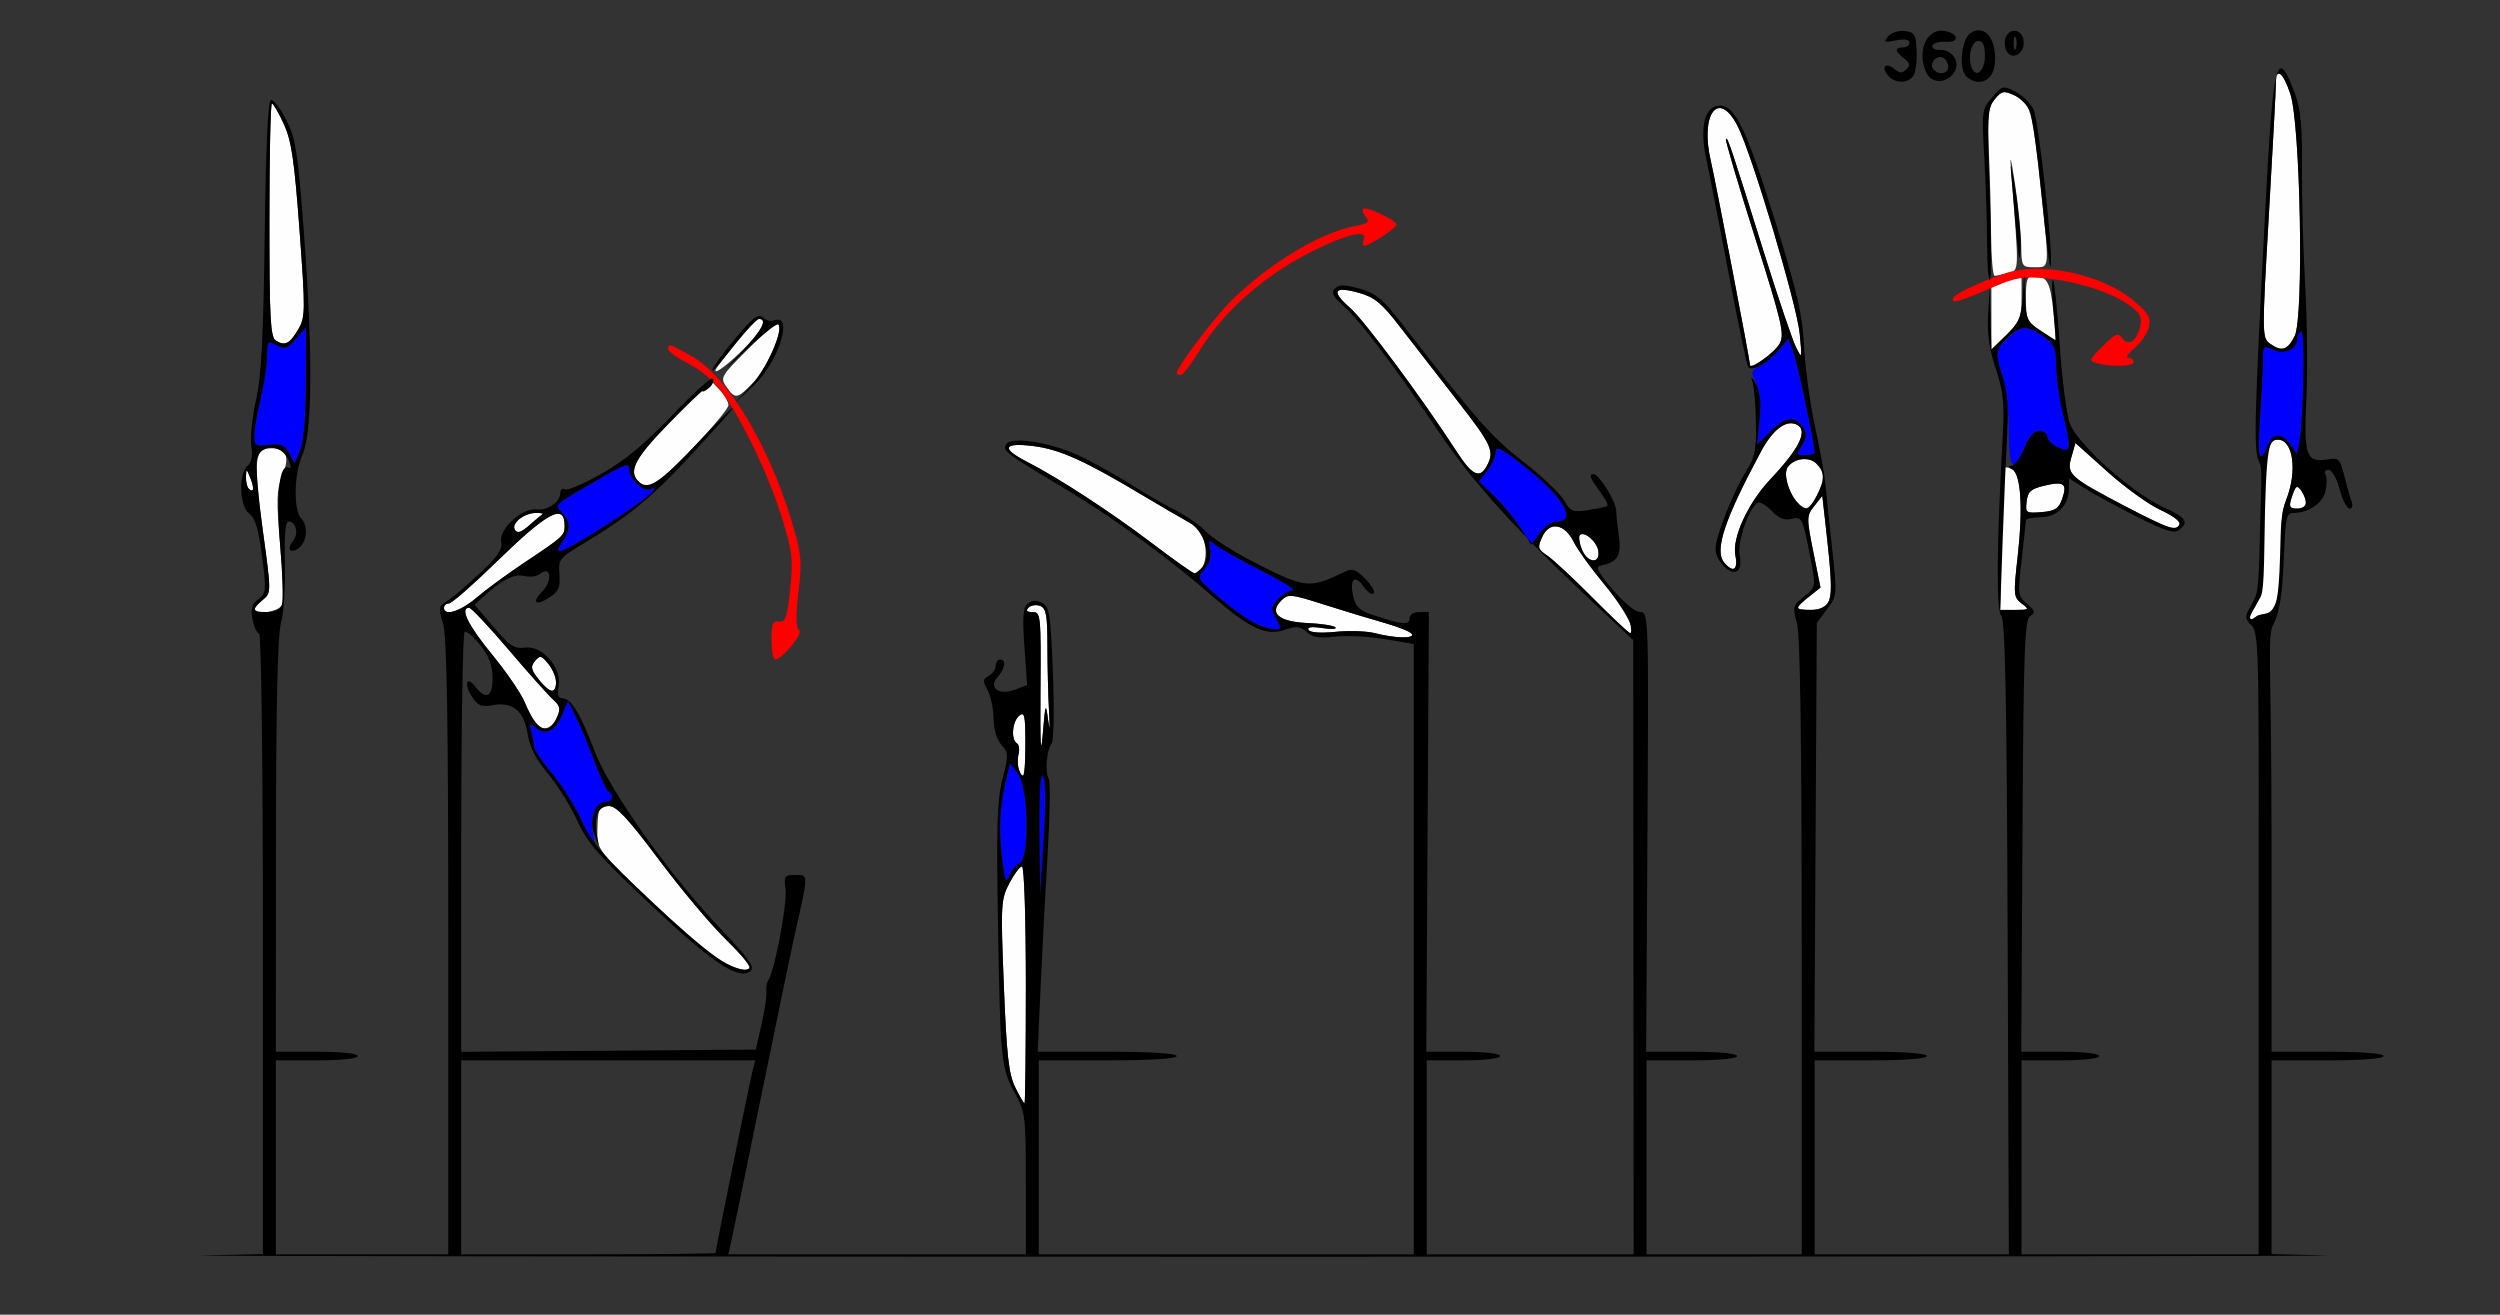 <?xml version="1.0" encoding="UTF-8" standalone="no"?>
<!-- Created with Inkscape (http://www.inkscape.org/) -->

<svg
   xmlns:dc="http://purl.org/dc/elements/1.1/"
   xmlns:cc="http://creativecommons.org/ns#"
   xmlns:rdf="http://www.w3.org/1999/02/22-rdf-syntax-ns#"
   xmlns:svg="http://www.w3.org/2000/svg"
   xmlns="http://www.w3.org/2000/svg"
   xmlns:sodipodi="http://sodipodi.sourceforge.net/DTD/sodipodi-0.dtd"
   xmlns:inkscape="http://www.inkscape.org/namespaces/inkscape"
   version="1.1"
   width="580"
   height="305"
   id="svg2"
   inkscape:version="0.91 r13725"
   sodipodi:docname="ub550704.svg">
  <rect width="100%" height="100%" fill="#333333" stroke="none"/>
  <sodipodi:namedview
     pagecolor="#c4c4c4"
     bordercolor="#666666"
     borderopacity="1"
     objecttolerance="10"
     gridtolerance="10"
     guidetolerance="10"
     inkscape:pageopacity="0"
     inkscape:pageshadow="2"
     inkscape:window-width="1512"
     inkscape:window-height="775"
     id="namedview11"
     showgrid="false"
     inkscape:zoom="1.4873625"
     inkscape:cx="391.09921"
     inkscape:cy="197.35935"
     inkscape:window-x="0"
     inkscape:window-y="0"
     inkscape:window-maximized="0"
     inkscape:current-layer="svg2" />
  <defs
     id="defs6" />
  <g
     id="g2987">
    <path
       d="m 235.525,252.25 c -1.502,-3.052 -1.993,-7.439 -2.634,-23.567 -0.75,-18.865 -0.69,-20.006 1.262,-23.75 C 235.279,202.77 236.607,201 237.101,201 237.611,201 238,212.892 238,228.5 c 0,15.125 -0.142,27.5 -0.315,27.5 -0.173,0 -1.145,-1.688 -2.161,-3.75 z m -67.357,-28.775 c -1.833,-0.796 -9.258,-7.038 -16.5,-13.872 -12.557,-11.848 -13.164,-12.603 -13.089,-16.264 0.123,-5.983 0.275,-6.339 2.701,-6.339 1.752,0 4.405,2.841 11.438,12.25 5.036,6.737 11.885,14.936 15.22,18.219 7.813,7.692 7.875,9.326 0.23,6.006 z m 68.188,-44.99 c -0.32,-0.833 -0.348,-2.408 -0.062,-3.499 0.285,-1.091 0.111,-2.236 -0.387,-2.544 -1.416,-0.875 -1.063,-5.067 0.538,-6.396 1.238,-1.027 1.444,-0.114 1.444,6.378 0,7.473 -0.394,9.03 -1.533,6.061 z M 241.387,160.25 c 0.132,-17.513 0.058,-18.25 -1.825,-18.25 -1.35,0 -1.64,-0.322 -0.93,-1.033 0.568,-0.568 1.783,-0.745 2.7,-0.393 1.378,0.529 1.668,2.142 1.674,9.283 0.004,4.754 0.17,11.568 0.369,15.143 0.236,4.236 0.158,4.933 -0.223,2 -0.538,-4.139 -0.638,-3.858 -1.244,3.5 -0.446,5.409 -0.614,2.09 -0.522,-10.25 z m -117.16,7.5 c -0.56,-0.688 -1.699,-2.895 -2.532,-4.905 -0.833,-2.01 -4.255,-6.994 -7.604,-11.076 C 108.555,145.025 106.599,141 108.856,141 c 0.471,0 4.594,4.388 9.162,9.75 4.568,5.362 9.199,10.551 10.291,11.529 1.668,1.495 1.805,2.174 0.86,4.25 -1.222,2.682 -3.328,3.202 -4.942,1.221 z m 0.924,-9.908 c -1.979,-2.441 -2.143,-3.146 -1.042,-4.473 1.173,-1.413 1.491,-1.347 3.099,0.639 1.838,2.27 2.379,5.539 1.042,6.303 -0.412,0.236 -1.807,-0.875 -3.099,-2.469 z M 319,146.9 c -1.925,-0.493 -6.037,-0.633 -9.138,-0.312 -3.417,0.353 -5.888,0.179 -6.272,-0.443 -0.413,-0.668 0.681,-0.823 3.138,-0.444 2.075,0.32 3.466,0.25 3.092,-0.157 -0.374,-0.406 -3.28,-0.854 -6.456,-0.995 -6.684,-0.296 -9.039,-2.302 -6.125,-5.216 1.606,-1.606 2.183,-1.552 9.983,0.935 4.553,1.451 10.858,3.364 14.01,4.251 3.152,0.887 5.991,2.033 6.309,2.547 0.704,1.139 -3.781,1.052 -8.541,-0.166 z m 50.394,-8.303 c -4.459,-4.489 -9.173,-8.87 -10.476,-9.736 -2.137,-1.419 -2.248,-1.84 -1.134,-4.286 1.69,-3.71 5.182,-3.145 7.347,1.188 0.897,1.795 4.036,6.152 6.976,9.681 4.707,5.65 7.953,11.779 6.057,11.435 -0.365,-0.066 -4.311,-3.793 -8.77,-8.283 z M 522,143.19 c 0,-0.58 1.079,-2.48 1.424,-3.582 0.868,-2.769 1.499,-5.168 1.499,-14.774 0,-21.014 1.618,-22.834 3.542,-22.834 3.582,0 4.578,7.352 1.903,14.04 -1.28,3.199 -1.042,5.829 -0.972,12.27 0.098,8.899 -1.29,12.446 -2.742,13.629 -0.858,0.699 -2.403,0.438 -3.202,1.101 -0.924,0.767 -1.452,0.821 -1.452,0.15 z M 59,141.41 c 0,-0.324 0.889,-1.337 1.976,-2.25 1.967,-1.653 1.967,-1.722 0.006,-16.01 C 58.702,106.546 58.971,104 63.001,104 c 3.555,0 4.306,2.02 2.424,6.525 -1.258,3.011 -1.326,5.51 -0.434,15.876 0.583,6.766 0.775,13.044 0.427,13.951 C 64.832,141.88 59,142.842 59,141.41 Z M 103,141 c 0,-0.55 0.513,-1 1.14,-1 0.627,0 5.465,-4.219 10.75,-9.375 C 127.124,118.69 131,116.62 131,122.02 c 0,2.217 -0.276,2.467 -9.5,8.617 -3.85,2.567 -8.768,6.174 -10.93,8.015 -3.798,3.236 -7.57,4.407 -7.57,2.349 z m 314,0.038 c 0,-0.254 1.203,-1.422 2.674,-2.594 l 2.674,-2.132 -1.658,-8.268 c -1.593,-7.94 -1.584,-8.362 0.212,-10.646 l 1.871,-2.378 0.595,5.24 C 425.623,140.119 425.409,141.5 420.07,141.5 418.382,141.5 417,141.292 417,141.038 Z m 47.371,-15.801 c 0.178,-8.945 0.517,-16.458 0.755,-16.696 0.238,-0.238 1.043,-0.054 1.79,0.407 1.96,1.211 2.432,9.13 1.196,20.052 -1.015,8.97 -0.965,9.584 0.901,11 1.877,1.425 1.802,1.5 -1.494,1.5 l -3.47,0 z m -197.131,0.786 c -9.567,-7.263 -21.738,-15.195 -29.007,-18.903 -6.078,-3.101 -5.5,-4.508 1.494,-3.634 6.087,0.76 11.785,3.312 24.909,11.153 4.475,2.674 9.511,5.612 11.189,6.53 2.212,1.209 3.238,2.658 3.727,5.261 0.625,3.331 -0.588,6.57 -2.46,6.57 -0.364,0 -4.798,-3.14 -9.853,-6.978 z m 132.753,4.469 c -2.307,-2.78 0.071,-9.94 8.545,-25.728 2.655,-4.946 5.624,-7.299 8.04,-6.372 3.089,1.185 1.174,5.361 -5.89,12.844 -5.141,5.446 -8.877,13.566 -8.079,17.558 0.69,3.45 -0.513,4.231 -2.616,1.698 z m -33.046,-3.13 c -0.552,-1.451 -0.744,-2.898 -0.427,-3.215 1.031,-1.031 3.972,1.503 4.3,3.705 0.468,3.143 -2.641,2.749 -3.872,-0.491 z M 119.453,122.924 C 118.531,121.432 121.572,119 124.358,119 c 1.087,0 1.788,0.113 1.559,0.25 -0.229,0.138 -1.607,1.296 -3.061,2.575 -1.941,1.707 -2.846,1.999 -3.403,1.098 z M 493,117.435 c -13.012,-6.84 -13.593,-7.378 -12.41,-11.494 l 0.91,-3.167 7.392,6.629 c 4.065,3.646 9.579,7.632 12.252,8.858 4.456,2.044 5.672,3.67 3.294,4.405 -0.516,0.159 -5.662,-2.194 -11.438,-5.23 z m -22.823,-1.088 c 0.267,-2.304 0.977,-2.936 4.127,-3.677 4.585,-1.078 5.368,-0.488 4.114,3.1 -0.78,2.232 -1.648,2.788 -4.759,3.045 -3.633,0.301 -3.79,0.19 -3.482,-2.468 z M 416.733,116.25 c -1.947,-2.16 -3.013,-6.368 -1.993,-7.865 1.418,-2.08 4.969,-2.532 6.655,-0.847 2.004,2.004 2.023,3.754 0.08,7.512 -1.764,3.412 -2.566,3.615 -4.741,1.2 z m 114.824,-0.5 c 0.956,-3.111 1.406,-3.423 2.482,-1.721 1.526,2.414 1.092,3.971 -1.106,3.971 -1.682,0 -1.939,-0.419 -1.376,-2.25 z M 57.667,113.333 c -0.367,-0.367 -0.638,-1.604 -0.603,-2.75 0.058,-1.916 0.141,-1.89 1.021,0.312 0.979,2.448 0.776,3.633 -0.418,2.438 z M 148.2,111.8 c -2.531,-2.531 -0.959,-5.473 7.734,-14.474 l 8.86,-9.174 2.103,2.238 C 168.054,91.622 169,93.241 169,93.989 c 0,1.494 -13.301,15.783 -16.5,17.726 -2.534,1.539 -2.841,1.545 -4.3,0.085 z m 189.768,-7 C 329.878,92.316 316.46,74.244 313.127,71.343 c -4.412,-3.84 -3.647,-5.029 2.184,-3.396 3.606,1.01 5.264,2.385 9.503,7.888 2.824,3.666 8.746,11.294 13.16,16.952 8.177,10.48 8.814,11.873 6.991,15.279 -1.658,3.099 -3.4,2.286 -6.997,-3.265 z M 168.549,89.767 c -1.508,-2.153 -1.332,-2.466 4.906,-8.704 3.559,-3.559 6.763,-6.178 7.12,-5.821 1.236,1.236 -2.614,10.202 -5.784,13.473 -3.773,3.892 -4.201,3.965 -6.242,1.051 z M 166.699,84.75 c 4.513,-5.978 8.695,-10.75 9.422,-10.75 2.097,0 0.536,2.913 -3.905,7.288 -4.388,4.322 -7.766,6.442 -5.517,3.462 z M 406,84.668 c 0,-0.986 -8.027,-42.77 -9.081,-47.274 -2.584,-11.036 1.798,-16.779 6.215,-8.144 3.325,6.499 13.729,41.301 14.399,48.167 0.575,5.888 0.547,5.987 -0.891,3.083 -0.817,-1.65 -4.021,-11.1 -7.12,-21 -8.232,-26.297 -8.689,-27.666 -9.102,-27.253 -0.207,0.207 2.807,10.423 6.698,22.701 6.34,20.009 6.938,22.579 5.764,24.774 C 411.794,81.754 406,85.919 406,84.668 Z m 56,-10.952 0,-7.38 3.5,-1.074 3.5,-1.074 0,5.055 c 0,4.463 -0.41,5.453 -3.5,8.455 l -3.5,3.399 z m 64.552,5.946 c -1.767,-1.292 -1.773,-2.325 -0.181,-29.75 0.907,-15.626 1.645,-29.424 1.639,-30.662 -0.017,-3.775 1.664,-2.517 3.339,2.5 2.37,7.097 3.184,51.874 1.022,56.208 -1.664,3.336 -3.037,3.738 -5.819,1.704 z M 64,79.018 c -1.273,-0.806 -1.5,-5.042 -1.5,-27.983 0,-14.868 0.261,-27.034 0.579,-27.034 0.318,-6.43e-4 1.561,2.136 2.762,4.749 1.782,3.877 2.453,8.413 3.652,24.69 1.378,18.698 1.361,20.126 -0.271,22.92 C 67.222,79.784 66.107,80.352 64,79.018 Z m 409.263,-2.33 c -2.956,-1.998 -3.238,-2.643 -3.25,-7.438 -0.011,-4.344 0.289,-5.247 1.737,-5.235 3.169,0.028 3.945,1.407 4.629,8.235 0.372,3.712 0.552,6.722 0.399,6.688 -0.153,-0.034 -1.734,-1.047 -3.515,-2.25 z M 461.925,54.25 c -0.041,-5.362 -0.277,-14.075 -0.524,-19.36 -0.383,-8.194 -0.184,-9.937 1.349,-11.831 1.598,-1.973 2.101,-2.083 4.504,-0.988 3.863,1.76 4.194,2.925 6.235,21.929 2.016,18.766 2.079,18 -1.491,18 -2.941,0 -3.002,-0.102 -3.086,-5.25 -0.047,-2.888 -0.703,-9.3 -1.457,-14.25 -0.928,-6.091 -1.217,-7.06 -0.896,-3 1.906,24.12 1.934,23.136 -0.673,23.834 -1.313,0.352 -2.726,0.645 -3.138,0.653 -0.412,0.007 -0.784,-4.374 -0.825,-9.736 z"
       id="path2997"
       style="fill:#fefefe"
       inkscape:connector-curvature="0"
       sodipodi:nodetypes="sssssssssssssscssssccsssscssssssssssssssssssssssssssssssssscssssssssssssssssssssssssscscsscssccscsssscssssssssssssssssssssscsssscssssssssscsssccsssssssscscsssccssssssssssssssssssssssssssccccssccsssssssssssssscsscssssssssssscs" />
    <path
       d="m 179,148.456 c 0,-3.768 0.298,-4.494 1.745,-4.25 1.479,0.249 1.871,-0.884 2.57,-7.425 0.738,-6.904 0.544,-8.641 -1.844,-16.469 -2.934,-9.621 -9,-22.4 -13.847,-29.171 -1.853,-2.589 -5.048,-5.336 -7.872,-6.767 C 157.139,83.05 155,81.524 155,80.983 c 0,-1.361 0.155,-1.315 5.43,1.633 8.198,4.582 17.672,20.091 23.057,37.747 2.467,8.089 2.609,9.462 1.753,16.969 -0.651,5.704 -0.606,8.38 0.147,8.871 C 186.471,146.909 181.477,153 179.813,153 179.366,153 179,150.955 179,148.456 z m 94,-61.885 c 0,-1.38 8.607,-12.801 12.684,-16.83 8.674,-8.573 20.616,-15.785 28.592,-17.27 3.1,-0.577 3.567,-0.955 2.607,-2.111 -0.643,-0.774 -0.935,-1.641 -0.65,-1.927 C 316.897,47.77 324,51.127 324,52.104 324,52.897 317.737,57 316.525,57 316.119,57 316.059,56.289 316.392,55.421 317.251,53.182 312.215,54.386 304.5,58.264 293.318,63.885 283.917,72.154 278.365,81.25 276.435,84.412 274.438,87 273.928,87 273.417,87 273,86.807 273,86.571 z m 213.75,-2.26 c -2.285,-0.597 -2.273,-0.633 1.363,-4.27 2.683,-2.683 3.27,-2.903 4.25,-1.596 1.446,1.931 3.29,0.783 4.133,-2.573 0.52,-2.074 0.11,-3.037 -2.004,-4.699 -3.917,-3.081 -12.109,-5.834 -19.492,-6.551 -5.623,-0.546 -7.31,-0.282 -12.5,1.952 -7.746,3.334 -9.506,3.853 -9.474,2.793 0.029,-0.957 5.051,-3.425 11.974,-5.883 8.324,-2.956 22.796,0.117 30.171,6.407 3.309,2.822 3.873,3.828 3.361,6 -0.338,1.435 -1.834,3.62 -3.323,4.855 -1.49,1.235 -2.146,2.247 -1.458,2.25 C 494.438,82.998 495,83.45 495,84 c 0,0.996 -4.919,1.181 -8.25,0.311 z"
       id="path2993"
       style="fill:#fe0000" />
    <path
       d="m 241.176,193 c -0.075,-9.435 0.212,-13.94 0.822,-12.898 0.568,0.971 0.613,6.682 0.115,14.5 L 241.29,207.5 241.176,193 z m -8.515,7.542 c -0.966,-7.045 -0.812,-12.733 0.496,-18.401 l 1.157,-5.012 1.843,2.343 c 2.485,3.159 2.741,19.969 0.319,20.899 -0.838,0.322 -1.891,1.576 -2.339,2.788 -0.674,1.822 -0.93,1.368 -1.476,-2.617 z m -97.579,-9.841 c -1.183,-2.915 -4.16,-7.749 -6.616,-10.743 -2.456,-2.994 -4.471,-5.897 -4.479,-6.451 -0.008,-0.554 -0.311,-2.132 -0.673,-3.507 -0.59,-2.237 -0.485,-2.357 1.001,-1.138 2.286,1.875 4.517,0.769 6.114,-3.029 l 1.345,-3.198 1.949,3.933 c 1.072,2.163 2.982,6.755 4.243,10.204 1.262,3.449 2.685,6.513 3.164,6.809 1.39,0.859 1.006,2.42 -0.595,2.42 -2.172,0 -3.759,3.706 -3.022,7.059 0.992,4.518 -0.052,3.506 -2.431,-2.358 z m 155.319,-46.492 c -1.705,-0.939 -5.284,-3.595 -7.955,-5.902 -4.764,-4.114 -4.821,-4.233 -3.028,-6.215 1.169,-1.292 1.651,-2.948 1.337,-4.591 -0.44,-2.302 -0.322,-2.422 1.127,-1.145 0.89,0.784 5.668,3.477 10.618,5.985 4.95,2.508 8.282,4.582 7.405,4.61 -0.877,0.028 -2.432,0.976 -3.456,2.107 -1.532,1.693 -1.648,2.396 -0.655,3.986 0.663,1.062 1.206,2.162 1.206,2.444 0,1.066 -3.616,0.366 -6.599,-1.278 z M 130.443,125.777 c 1.976,-2.821 1.968,-4.665 -0.028,-6.871 -1.787,-1.975 -2.478,-1.367 9.334,-8.204 5.35,-3.097 6.25,-3.358 6.25,-1.815 0,2.366 3.527,5.522 5.091,4.556 0.781,-0.483 0.959,-0.335 0.497,0.414 -1.234,1.996 -19.945,14.063 -21.895,14.12 -0.444,0.013 -0.106,-0.977 0.75,-2.199 z m 222.294,-3.344 c -1.386,-2.164 -4.123,-5.464 -6.082,-7.335 l -3.563,-3.401 1.954,-2.484 c 1.075,-1.366 1.954,-3.331 1.954,-4.366 0,-1.508 1.319,-0.846 6.634,3.332 9.16,7.198 12.4,12.82 7.39,12.82 -1.022,0 -2.737,1.208 -3.812,2.684 l -1.955,2.684 -2.519,-3.934 z M 466,99.626 C 466,94.738 465.375,89.481 464.5,87 c -1.929,-5.466 -1.955,-5.272 1.136,-8.364 3.178,-3.178 4.655,-3.277 8.459,-0.568 2.492,1.775 2.907,2.732 2.92,6.75 0.009,2.575 0.668,7.382 1.464,10.682 2.147,8.89 2.051,9.699 -0.98,8.318 -1.375,-0.626 -2.5,-1.742 -2.5,-2.479 C 475,100.603 474.149,100 473.109,100 c -1.273,0 -2.415,1.307 -3.492,4 C 467.117,110.248 466,108.897 466,99.626 z M 67.084,105.151 c -1.027,-1.914 -1.893,-2.275 -4.673,-1.951 -3.097,0.362 -3.41,0.163 -3.396,-2.151 0.009,-1.402 0.668,-5.249 1.464,-8.549 0.797,-3.3 1.465,-7.703 1.484,-9.785 0.034,-3.579 0.155,-3.721 2.221,-2.615 1.893,1.013 2.496,0.809 4.5,-1.521 L 71,75.888 70.955,88.694 C 70.926,96.787 70.438,102.604 69.628,104.5 l -1.282,3 -1.261,-2.349 z M 417,105.272 c 0,-0.165 0.559,-1.195 1.243,-2.289 0.92,-1.473 0.957,-2.444 0.143,-3.736 -1.784,-2.833 -4.186,-2.6 -7.517,0.731 l -3.125,3.125 0.5,-5.801 c 0.332,-3.851 0.037,-6.713 -0.878,-8.513 -1.272,-2.504 -1.205,-2.799 0.878,-3.844 1.241,-0.623 3.245,-2.306 4.454,-3.74 l 2.198,-2.607 1.135,2.951 c 0.923,2.4 4.969,21.523 4.969,23.485 0,0.296 -0.9,0.538 -2,0.538 -1.1,0 -2,-0.135 -2,-0.299 z M 524.35,96.846 C 524.708,91.812 525,85.972 525,83.868 c 0,-3.705 0.078,-3.79 2.47,-2.699 C 530.184,82.405 533,80.984 533,78.378 533,77.62 533.413,77 533.918,77 c 0.902,0 0.468,21.043 -0.534,25.894 l -0.494,2.394 -1.502,-2.144 c -2.001,-2.857 -4.222,-2.711 -5.388,0.356 -1.773,4.662 -2.302,2.529 -1.65,-6.654 z"
       id="path2991"
       style="fill:#0000fe" />
    <path
       d="M 46.75,291.252 61,290.945 61,218.973 C 61,178.512 60.617,147 60.125,147 c -0.481,0 -1.166,-1.453 -1.521,-3.23 -0.505,-2.523 -0.216,-3.563 1.318,-4.75 1.842,-1.426 1.896,-2.047 0.866,-10.02 -0.809,-6.264 -1.583,-8.844 -2.943,-9.807 -2.287,-1.619 -2.577,-9.341 -0.418,-11.133 0.954,-0.792 1.246,-2.298 0.882,-4.543 -0.3,-1.847 0.187,-6.657 1.082,-10.688 1.25,-5.629 1.718,-14.515 2.017,-38.295 0.257,-20.413 0.748,-31.086 1.44,-31.316 0.578,-0.193 2.177,1.873 3.553,4.589 2.213,4.367 2.682,7.326 4.051,25.537 2.147,28.575 2.044,46.953 -0.292,52.156 -1.96,4.365 -2.115,12.945 -0.268,14.792 1.591,1.591 1.364,5.25 -0.417,6.728 -1.972,1.637 -3.141,0.486 -1.506,-1.483 C 69.348,123.876 68.706,121 66.957,121 c -0.75,0 -1.026,3.143 -0.857,9.75 0.137,5.362 -0.268,11.55 -0.901,13.75 -0.794,2.761 -1.158,18.795 -1.175,51.75 L 64,244 l 9.5,0 c 5.667,0 9.5,0.404 9.5,1 0,0.596 -3.833,1 -9.5,1 l -9.5,0 0,22.5 0,22.5 20,0 20,0 0,-71.134 c 0,-52.709 -0.313,-72.179 -1.208,-75.167 -1.093,-3.648 -1.025,-4.137 0.714,-5.116 1.057,-0.596 4.462,-3.453 7.566,-6.35 4.41,-4.115 5.547,-5.775 5.201,-7.589 -0.56,-2.928 4.917,-7.894 8.229,-7.46 2.542,0.333 5.499,-1.746 5.499,-3.866 0,-0.79 0.47,-1.146 1.045,-0.791 0.575,0.355 4.46,-1.306 8.634,-3.691 5.424,-3.1 10.097,-6.985 16.377,-13.618 4.833,-5.104 9.043,-8.868 9.355,-8.363 0.312,0.505 -0.103,1.473 -0.922,2.153 C 163.67,90.689 163,91.02 163,90.745 c 0,-0.275 -3.6,3.188 -8,7.696 -8.01,8.207 -9.431,11.127 -6.567,13.504 2.131,1.768 4.898,-0.158 13.84,-9.631 C 166.523,97.811 170,94.357 170,94.638 c 0,0.281 -4.388,5.241 -9.75,11.021 -9.316,10.041 -14.292,14.098 -25.642,20.904 -4.795,2.875 -5.09,3.286 -4.821,6.702 0.235,2.976 -0.181,3.946 -2.281,5.323 -3.281,2.15 -4.303,1.209 -1.612,-1.482 2.33,-2.33 1.877,-5.991 -0.498,-4.02 -0.754,0.625 -2.418,0.874 -3.699,0.553 -2.339,-0.587 -5.062,0.76 -9.407,4.654 l -2.21,1.981 4.437,5.193 c 3.779,4.424 4.86,5.131 7.296,4.774 3.953,-0.58 8.633,4.784 7.801,8.941 -0.411,2.056 -0.171,2.818 0.888,2.818 2.001,0 4.07,3.434 7.61,12.627 3.534,9.178 17.931,29.296 29.797,41.637 5.406,5.622 7.163,8.065 6.37,8.858 -2.568,2.568 -8.538,-1.309 -23.103,-15.006 -12.193,-11.467 -14.905,-14.562 -17.188,-19.615 -1.491,-3.3 -4.558,-8.224 -6.817,-10.942 -2.84,-3.419 -4.306,-6.278 -4.756,-9.276 -0.796,-5.311 -3.489,-7.546 -8.056,-6.69 -2.683,0.503 -3.461,0.182 -4.909,-2.028 -1.891,-2.886 -1.18,-4.9 0.81,-2.296 2.471,3.233 4.033,2.488 4.011,-1.915 -0.015,-3.027 -0.783,-5.102 -2.845,-7.686 -1.553,-1.947 -3.185,-3.317 -3.625,-3.044 C 107.36,146.895 107,168.922 107,195.572 l 0,48.454 34.171,-0.263 34.171,-0.263 1.355,-5.967 c 0.745,-3.282 1.242,-6.657 1.104,-7.5 -0.138,-0.843 0.091,-2.078 0.509,-2.744 1.492,-2.377 4.395,-17.94 3.933,-21.085 C 181.812,203.267 182,203 184.5,203 c 3.086,0 3.084,-0.435 0.066,13 -0.926,4.125 -4.576,21.675 -8.11,39 -3.534,17.325 -6.666,32.513 -6.96,33.75 l -0.534,2.25 34.519,0 34.519,0 0,-16.374 c 0,-15.46 -0.135,-16.618 -2.425,-20.75 -3.338,-6.024 -3.504,-7.639 -4.042,-39.345 -0.39,-22.982 -0.203,-29.019 1.052,-33.86 1.423,-5.491 1.406,-6.024 -0.252,-7.856 -1.079,-1.192 -1.8,-3.608 -1.834,-6.14 -0.031,-2.296 -0.657,-5.254 -1.391,-6.572 -1.153,-2.069 -1.114,-2.52 0.278,-3.3 C 230.274,156.307 231,155.248 231,154.45 231,153.653 231.45,153 232,153 c 1.486,0 1.211,2.11 -0.525,4.028 -2.296,2.537 0.258,4.405 4.051,2.962 l 2.769,-1.053 -0.629,-8.862 c -0.497,-7.007 -0.332,-9.108 0.789,-10.038 1,-0.83 1.98,-0.875 3.328,-0.154 1.71,0.915 1.972,2.628 2.497,16.297 0.331,8.604 0.192,15.75 -0.317,16.364 -1.155,1.391 -1.572,6.661 -0.647,8.159 0.39,0.63 0.279,8.268 -0.246,16.971 -0.525,8.704 -1.263,22.688 -1.641,31.075 l -0.686,15.25 16.128,0 C 266.957,244 273,244.375 273,245 c 0,0.625 -6,1 -16,1 l -16,0 0,22.5 0,22.5 43.5,0 43.5,0 0,-70.796 0,-70.796 -6.75,-1.133 c -3.712,-0.623 -8.899,-0.88 -11.524,-0.571 -3.608,0.425 -5.217,0.162 -6.585,-1.076 -1.507,-1.364 -2.359,-1.447 -5.081,-0.498 -4.243,1.479 -8.186,-0.33 -16.48,-7.559 -10.323,-8.998 -23.605,-18.692 -34.58,-25.237 -13.916,-8.299 -14.489,-8.733 -13.548,-10.255 1.262,-2.043 11.139,-0.312 18.026,3.157 3.312,1.669 8.37,4.534 11.239,6.366 2.869,1.832 7.369,4.427 10,5.766 2.631,1.339 5.908,3.651 7.283,5.137 1.375,1.486 6.925,4.928 12.332,7.649 10.483,5.275 11.715,5.375 19.456,1.588 1.959,-0.959 2.671,-0.737 4.947,1.539 1.462,1.462 2.335,2.983 1.939,3.379 -0.396,0.396 -1.415,-0.273 -2.265,-1.486 -2.061,-2.942 -3.317,-1.96 -2.514,1.967 0.508,2.483 1.407,3.433 4.127,4.361 7.093,2.422 8.978,2.636 8.978,1.018 0,-0.909 0.904,-1.519 2.25,-1.519 l 2.25,-4.4e-4 -0.301,51 -0.301,51 8.551,0 c 5.034,0 8.551,0.411 8.551,1 0,0.588 -3.5,1 -8.5,1 l -8.5,0 0,22.5 0,22.5 24,0 24,0 -0.05,-71.25 -0.05,-71.25 -9.603,-9 c -17.26,-16.177 -27.606,-27.609 -35.292,-39 -10.032,-14.867 -18.404,-25.984 -21.964,-29.166 -2.767,-2.473 -3.281,-3.435 -2.347,-4.395 0.946,-0.973 2.141,-0.965 5.72,0.037 3.831,1.073 5.371,2.36 10.045,8.395 17.133,22.125 20.515,25.97 27.896,31.719 4.321,3.366 8.596,7.409 9.5,8.986 1.497,2.611 2,2.812 5.643,2.256 2.2,-0.336 4.193,-0.778 4.429,-0.983 0.236,-0.205 -0.552,-1.699 -1.75,-3.32 -2.317,-3.134 -2.636,-4.032 -1.429,-4.021 1.262,0.011 5.161,6.368 5.21,8.493 0.025,1.1 0.308,3.825 0.629,6.056 0.615,4.271 -0.366,5.901 -3.966,6.587 -1.614,0.307 -1.264,1.091 2.5,5.59 2.57,3.072 5.203,5.239 6.377,5.25 1.977,0.017 1.997,0.591 1.707,51.018 L 381.914,244 l 10.543,0 c 6.362,0 10.543,0.397 10.543,1 0,0.603 -4.167,1 -10.5,1 l -10.5,0 0,22.5 0,22.5 18,0 18,0 -0.006,-71.25 c -0.004,-48.714 -0.353,-72.503 -1.105,-75.21 -1.036,-3.732 -0.941,-4.087 1.654,-6.156 2.751,-2.194 2.752,-2.202 1.548,-8.54 -1.868,-9.832 -1.99,-10.086 -4.53,-9.449 -1.583,0.397 -2.933,-0.162 -4.551,-1.884 -1.266,-1.347 -2.736,-2.18 -3.269,-1.851 -2.047,1.265 -4.734,9.127 -4.138,12.107 0.362,1.808 0.138,3.275 -0.566,3.71 -1.687,1.042 -5.038,-2.384 -5.038,-5.152 0,-2.877 4.233,-13.517 7.288,-18.321 1.839,-2.892 2.205,-4.814 2.094,-11.004 -0.074,-4.125 -0.447,-8.4 -0.827,-9.5 -0.468,-1.352 -0.22,-1.208 0.764,0.442 1.032,1.73 1.302,4.154 0.924,8.318 l -0.533,5.876 3.142,-3.142 c 3.346,-3.346 5.747,-3.585 7.534,-0.748 0.814,1.293 0.777,2.264 -0.143,3.736 -1.605,2.569 -1.599,2.588 0.757,2.588 1.1,0 2,-0.242 2,-0.538 0,-1.963 -4.046,-21.085 -4.969,-23.485 l -1.135,-2.951 -2.198,2.607 c -2.675,3.172 -6.352,5.165 -7.15,3.873 -0.315,-0.51 -2.351,-10.299 -4.524,-21.753 C 398.851,51.871 396.526,39.968 395.856,36.874 394.246,29.432 395.506,24.5 399.018,24.5 c 3.61,0 6.228,5.542 13.126,27.779 4.887,15.756 6.044,20.843 6.415,28.221 0.249,4.95 1.384,13.275 2.523,18.5 1.138,5.225 2.208,11.075 2.376,13 0.169,1.925 0.867,8.599 1.553,14.831 1.241,11.286 1.237,11.343 -1.133,14.5 L 421.5,144.5 l -0.285,49.75 -0.285,49.75 13.035,0 c 8.024,0 13.035,0.384 13.035,1 0,0.615 -5,1 -13,1 l -13,0 0,22.5 0,22.5 22.525,0 22.525,0 -0.275,-73.347 c -0.21,-55.98 -0.564,-73.695 -1.497,-74.819 -1.191,-1.434 -1.055,-16.488 0.379,-42.106 0.402,-7.186 0.107,-9.926 -1.633,-15.156 -1.53,-4.597 -2.024,-8.159 -1.767,-12.728 L 461.615,66.5 l 0.193,7.298 0.193,7.298 3.441,-3.341 c 2.936,-2.852 3.495,-4.141 3.815,-8.798 L 469.63,63.5 469.827,69 c 0.183,5.096 0.454,5.666 3.693,7.765 l 3.496,2.265 -0.647,-7.265 c -0.356,-3.996 -0.386,-7.028 -0.066,-6.739 0.32,0.289 1.02,7.039 1.556,15 0.536,7.961 1.575,16.135 2.308,18.164 1.698,4.701 14.021,15.808 21.425,19.311 5.693,2.693 6.298,3.516 3.991,5.43 -1.122,0.931 -3.133,0.312 -9.684,-2.981 -4.547,-2.286 -9.985,-5.241 -12.084,-6.566 L 480,110.975 l 0,2.29 c 0,3.939 -2.722,6.735 -6.557,6.735 -1.894,0 -3.447,0.338 -3.451,0.75 -0.004,0.412 -0.44,4.514 -0.969,9.115 -0.92,8.006 -0.867,8.445 1.258,10.23 1.899,1.596 2.003,2.007 0.719,2.848 -1.294,0.848 -1.539,7.862 -1.785,51.02 L 468.929,244 l 9.035,0 c 5.357,0 9.035,0.407 9.035,1 0,0.593 -3.667,1 -9,1 l -9,0 0,22.5 0,22.5 27.5,0 27.5,0 0,-71.777 c 0,-65.079 0.271,-72.37 -1.65,-74.133 -2.106,-1.932 -1.015,-2.847 -0.005,-4.786 1.413,-2.712 1.684,-2.411 1.939,-16.224 0.195,-10.545 0.748,-15.252 -0.127,-16.845 -1.374,-2.502 -1.199,-9.641 1.479,-60.235 1.779,-33.607 2.605,-36.608 6.881,-25 1.244,3.378 1.63,7.616 1.547,17 -0.061,6.875 0.268,19.025 0.731,27 0.463,7.975 0.585,19.9 0.271,26.5 -0.631,13.256 -0.017,14.956 5.076,14.059 2.404,-0.424 2.742,-0.074 3.732,3.859 0.599,2.379 1.37,5.058 1.714,5.954 0.346,0.903 0.13,1.629 -0.486,1.629 -0.611,0 -1.652,-2.025 -2.314,-4.5 -0.674,-2.52 -1.798,-4.5 -2.555,-4.5 -0.743,0 -1.067,0.461 -0.719,1.024 0.348,0.563 0.353,2.301 0.01,3.862 -0.636,2.897 -3.913,5.114 -7.559,5.114 -1.819,0 -1.703,1.959 -2.207,12.427 -0.27,5.61 -0.847,10.672 -2.269,13.274 -1.598,2.922 -0.489,7.374 -0.489,51.25 L 527,244 l 13,0 c 8,0 13,0.385 13,1 0,0.615 -5,1 -13,1 l -13,0 0,22.47 0,22.47 12.75,0.313 c 7.013,0.172 -104.25,0.311 -247.25,0.31 -143,-0.002 -253.588,-0.141 -245.75,-0.31 z M 166,290.679 c 0,-0.639 7.85,-39.252 8.524,-41.929 l 0.693,-2.75 -34.108,0 -34.108,0 0,22.5 0,22.5 29.5,0 c 16.225,0 29.5,-0.144 29.5,-0.321 z M 238,228.5 c 0,-15.608 -0.389,-27.5 -0.899,-27.5 -0.494,0 -1.821,1.77 -2.949,3.933 -1.951,3.744 -2.012,4.885 -1.262,23.75 0.642,16.128 1.132,20.515 2.634,23.567 1.015,2.062 1.988,3.75 2.161,3.75 C 237.858,256 238,243.625 238,228.5 Z m -64,-4.281 c 0,-0.43 -2.728,-3.467 -6.062,-6.75 -3.334,-3.283 -10.183,-11.481 -15.22,-18.219 -6.891,-9.218 -9.705,-12.25 -11.37,-12.25 -2.574,0 -3.676,2.547 -2.882,6.665 l 0.546,2.835 -1.122,-2.848 c -1.318,-3.345 0.139,-7.652 2.589,-7.652 1.646,0 2.063,-1.547 0.651,-2.42 -0.479,-0.296 -1.902,-3.36 -3.164,-6.809 -1.262,-3.449 -3.171,-8.041 -4.243,-10.204 l -1.949,-3.933 -1.345,3.198 c -1.597,3.798 -3.828,4.904 -6.114,3.029 -1.486,-1.219 -1.591,-1.099 -1.001,1.138 0.363,1.375 0.666,2.958 0.673,3.518 0.008,0.56 1.876,3.26 4.152,6 2.276,2.74 5.364,7.682 6.862,10.982 2.265,4.99 5.005,8.148 16.28,18.764 12.226,11.512 17.794,15.582 21.47,15.697 0.688,0.021 1.25,-0.312 1.25,-0.742 z m 67.998,-44.116 c -0.609,-1.043 -0.897,3.463 -0.822,12.898 l 0.115,14.5 0.822,-12.898 c 0.498,-7.818 0.453,-13.529 -0.115,-14.5 z m -5.522,20.268 c 2.422,-0.929 2.165,-17.74 -0.319,-20.899 l -1.843,-2.343 -1.157,5.012 c -1.308,5.668 -1.462,11.356 -0.496,18.401 0.546,3.985 0.802,4.439 1.476,2.617 0.448,-1.212 1.501,-2.467 2.339,-2.788 z m 1.413,-27.947 c 0,-6.492 -0.207,-7.405 -1.444,-6.378 -1.601,1.329 -1.954,5.521 -0.538,6.396 0.498,0.308 0.673,1.453 0.387,2.544 -0.508,1.943 0.178,5.014 1.12,5.014 0.262,0 0.476,-3.409 0.476,-7.576 z M 243.153,167 c 0.381,2.933 0.459,2.236 0.223,-2 -0.199,-3.575 -0.365,-10.389 -0.369,-15.143 -0.006,-7.141 -0.297,-8.754 -1.674,-9.283 -0.917,-0.352 -2.132,-0.175 -2.7,0.393 -0.71,0.71 -0.42,1.033 0.93,1.033 1.883,0 1.957,0.737 1.825,18.25 -0.093,12.34 0.076,15.659 0.522,10.25 0.606,-7.358 0.706,-7.639 1.244,-3.5 z m -113.985,-0.471 c 0.946,-2.076 0.808,-2.755 -0.86,-4.25 -1.092,-0.979 -5.723,-6.167 -10.291,-11.529 -4.568,-5.362 -8.691,-9.75 -9.162,-9.75 -2.257,0 -0.301,4.025 5.235,10.769 3.35,4.081 6.772,9.066 7.604,11.076 2.796,6.752 5.474,8.073 7.473,3.684 z M 129,158.052 c 0,-1.007 -0.807,-2.826 -1.792,-4.044 -1.608,-1.986 -1.927,-2.052 -3.099,-0.639 -1.101,1.326 -0.936,2.032 1.042,4.473 2.511,3.098 3.849,3.171 3.849,0.21 z m 198.541,-10.986 c -0.318,-0.514 -3.157,-1.66 -6.309,-2.547 -3.152,-0.887 -9.457,-2.8 -14.01,-4.251 -7.8,-2.486 -8.377,-2.54 -9.983,-0.935 -2.914,2.914 -0.559,4.92 6.125,5.216 3.176,0.141 6.082,0.588 6.456,0.995 0.374,0.406 -1.017,0.477 -3.092,0.157 -2.457,-0.379 -3.551,-0.225 -3.138,0.444 0.384,0.622 2.856,0.796 6.272,0.443 3.101,-0.321 7.213,-0.18 9.138,0.312 4.76,1.218 9.245,1.305 8.541,0.166 z M 378.14,144.431 c -0.378,-1.413 -3.093,-5.457 -6.033,-8.986 -2.94,-3.53 -6.08,-7.886 -6.976,-9.681 -2.165,-4.333 -5.656,-4.898 -7.347,-1.188 -1.114,2.446 -1.003,2.867 1.134,4.286 1.303,0.865 6.018,5.246 10.476,9.736 4.459,4.489 8.405,8.216 8.77,8.283 0.365,0.066 0.354,-1.036 -0.024,-2.449 z M 297,145.486 c 0,-0.282 -0.543,-1.382 -1.206,-2.444 -0.993,-1.59 -0.877,-2.293 0.655,-3.986 1.023,-1.131 2.578,-2.079 3.456,-2.107 0.877,-0.028 -2.455,-2.102 -7.405,-4.61 -4.95,-2.508 -9.728,-5.201 -10.618,-5.985 -1.449,-1.277 -1.567,-1.157 -1.127,1.145 0.314,1.643 -0.168,3.3 -1.337,4.591 -1.794,1.982 -1.736,2.101 3.028,6.215 2.671,2.307 6.251,4.963 7.955,5.902 2.983,1.644 6.599,2.345 6.599,1.278 z m 229.906,-3.715 c 1.038,-1.288 1.747,-1.873 2.07,-12.789 0.19,-6.439 0.112,-9.744 1.392,-12.943 2.676,-6.688 1.68,-14.04 -1.903,-14.04 -1.925,0 -2.809,0.057 -3.122,24.262 -0.171,13.22 -0.672,11.55 -1.625,13.556 -0.495,1.043 -1.718,2.791 -1.718,3.372 0,0.671 0.528,0.617 1.452,-0.15 0.799,-0.663 2.76,-0.407 3.454,-1.269 z M 65.45,140.156 c 0.322,-1.014 0.118,-7.168 -0.452,-13.676 -1.035,-11.801 -0.158,-19.315 2.09,-17.926 0.51,0.315 0.401,-0.581 -0.241,-1.991 -1.604,-3.52 -6.363,-3.627 -7.233,-0.163 -0.331,1.32 0.284,8.858 1.367,16.75 1.961,14.287 1.961,14.357 -0.006,16.01 C 58.29,141.418 58.486,142 61.933,142 c 1.971,0 3.124,-0.604 3.518,-1.844 z M 110.57,138.651 c 2.162,-1.842 7.08,-5.449 10.93,-8.015 9.224,-6.149 9.5,-6.4 9.5,-8.617 0,-5.399 -3.876,-3.329 -16.11,8.606 C 109.605,135.781 104.767,140 104.14,140 103.513,140 103,140.45 103,141 c 0,2.058 3.772,0.888 7.57,-2.349 z m 313.616,0.98 c 0.983,-1.756 0.864,-4.556 -0.819,-19.372 l -0.595,-5.24 -1.871,2.378 c -1.797,2.284 -1.805,2.706 -0.212,10.646 l 1.658,8.268 -2.674,2.132 c -3.401,2.712 -3.357,3.057 0.397,3.057 1.958,0 3.449,-0.677 4.116,-1.868 z M 469.012,140 c -1.866,-1.416 -1.916,-2.03 -0.901,-11 1.242,-10.973 0.763,-18.833 -1.225,-20.091 -1.01,-0.64 -1.045,-0.882 -0.128,-0.893 0.692,-0.008 1.978,-1.815 2.859,-4.015 1.077,-2.693 2.219,-4 3.492,-4 1.04,0 1.891,0.603 1.891,1.339 0,0.737 1.125,1.852 2.5,2.479 3.031,1.381 3.127,0.572 0.98,-8.318 -0.797,-3.3 -1.456,-8.107 -1.464,-10.682 -0.013,-4.018 -0.428,-4.975 -2.92,-6.75 -3.3,-2.35 -4.946,-2.532 -7.096,-0.786 -3.963,3.219 -4.269,4.392 -2.518,9.663 1.248,3.758 1.543,7.217 1.176,13.786 -0.27,4.823 -0.742,15.969 -1.05,24.769 l -0.559,16 3.47,0 c 3.296,0 3.371,-0.075 1.494,-1.5 z M 278.991,131.511 c 2.142,-2.581 0.356,-8.418 -3.165,-10.342 -1.679,-0.918 -6.714,-3.856 -11.189,-6.53 -13.125,-7.842 -18.823,-10.393 -24.909,-11.153 -6.994,-0.874 -7.572,0.533 -1.494,3.634 7.269,3.708 19.44,11.64 29.007,18.903 5.055,3.838 9.489,6.978 9.853,6.978 0.364,0 1.218,-0.67 1.898,-1.489 z m 123.618,-2.717 c -0.798,-3.992 2.938,-12.112 8.079,-17.558 7.064,-7.483 8.979,-11.659 5.89,-12.844 -2.416,-0.927 -5.386,1.426 -8.04,6.372 -8.474,15.788 -10.852,22.948 -8.545,25.728 2.103,2.533 3.306,1.752 2.616,-1.698 z m -31.789,-0.941 c -0.328,-2.203 -3.268,-4.737 -4.3,-3.705 -0.317,0.317 -0.124,1.763 0.427,3.215 1.232,3.24 4.34,3.634 3.872,0.491 z m -235.694,-2.625 c 7.256,-4.277 15.672,-10.089 16.463,-11.37 0.462,-0.748 0.284,-0.896 -0.497,-0.414 -1.564,0.967 -5.091,-2.19 -5.091,-4.556 0,-1.543 -0.9,-1.281 -6.25,1.815 -11.813,6.837 -11.121,6.229 -9.334,8.204 1.996,2.205 2.003,4.05 0.028,6.871 -2.032,2.901 -0.96,2.775 4.682,-0.551 z M 361.024,121 c 5.01,0 1.77,-5.622 -7.39,-12.82 C 348.319,104.003 347,103.34 347,104.848 c 0,1.035 -0.879,3 -1.954,4.366 l -1.954,2.484 3.563,3.401 c 1.959,1.871 4.696,5.171 6.082,7.335 l 2.519,3.934 1.955,-2.684 C 358.287,122.208 360.003,121 361.024,121 Z m -235.108,-1.75 c 0.229,-0.138 -0.472,-0.25 -1.559,-0.25 -2.786,0 -5.827,2.432 -4.905,3.924 0.557,0.901 1.461,0.609 3.403,-1.098 1.454,-1.279 2.832,-2.438 3.061,-2.575 z m 379.773,2.182 c 0.173,-0.518 -1.873,-1.946 -4.546,-3.172 -2.673,-1.226 -8.186,-5.213 -12.252,-8.858 l -7.392,-6.629 -0.91,3.167 c -1.183,4.116 -0.602,4.654 12.41,11.494 10.225,5.375 12.039,5.947 12.689,3.997 z m -27.271,-5.663 c 1.254,-3.588 0.472,-4.177 -4.114,-3.1 -3.151,0.741 -3.86,1.373 -4.127,3.677 -0.308,2.658 -0.152,2.768 3.482,2.468 3.11,-0.257 3.979,-0.813 4.759,-3.045 z m -56.944,-0.72 c 1.943,-3.758 1.925,-5.508 -0.08,-7.512 -1.685,-1.685 -5.237,-1.233 -6.655,0.847 -1.535,2.253 1.825,9.615 4.389,9.615 0.451,0 1.506,-1.328 2.345,-2.95 z M 534.985,116.75 c -0.019,-1.582 -1.734,-4.348 -2.306,-3.721 -0.237,0.259 -0.741,1.484 -1.122,2.721 -0.563,1.831 -0.306,2.25 1.376,2.25 1.137,0 2.061,-0.562 2.052,-1.25 z M 58.085,110.895 c -0.881,-2.202 -0.963,-2.227 -1.021,-0.312 -0.035,1.146 0.237,2.383 0.603,2.75 1.194,1.194 1.398,0.01 0.418,-2.438 z m 286.88,-2.829 c 1.823,-3.406 1.186,-4.799 -6.991,-15.279 -4.414,-5.658 -10.337,-13.286 -13.16,-16.952 -4.239,-5.503 -5.896,-6.878 -9.503,-7.888 -5.831,-1.633 -6.595,-0.443 -2.184,3.396 3.333,2.901 16.751,20.973 24.84,33.457 3.597,5.552 5.339,6.364 6.997,3.265 z M 70.955,88.694 71,75.888 68.686,78.579 c -2.004,2.33 -2.607,2.534 -4.5,1.521 -2.067,-1.106 -2.188,-0.964 -2.221,2.615 C 61.945,84.797 61.277,89.2 60.48,92.5 c -0.797,3.3 -1.456,7.147 -1.464,8.549 -0.014,2.314 0.299,2.512 3.396,2.151 2.78,-0.325 3.645,0.037 4.673,1.951 l 1.261,2.349 1.282,-3 c 0.81,-1.896 1.299,-7.713 1.327,-15.806 z M 526,103.5 c 1.166,-3.067 3.387,-3.214 5.388,-0.356 l 1.502,2.144 0.494,-2.394 C 534.386,98.043 534.82,77 533.918,77 533.413,77 533,77.62 533,78.378 c 0,2.606 -2.816,4.027 -5.53,2.791 C 525.078,80.078 525,80.163 525,83.868 c 0,2.104 -0.292,7.944 -0.65,12.979 C 523.698,106.029 524.227,108.162 526,103.5 Z M 412.881,79.722 c 1.175,-2.195 0.577,-4.765 -5.764,-24.774 -3.891,-12.279 -6.905,-22.494 -6.698,-22.701 0.413,-0.413 0.87,0.956 9.102,27.253 3.099,9.9 6.303,19.35 7.12,21 1.438,2.904 1.466,2.805 0.891,-3.083 C 416.862,70.551 406.458,35.749 403.133,29.25 398.717,20.616 394.335,26.358 396.919,37.394 397.973,41.899 406,83.682 406,84.668 c 0,1.25 5.794,-2.914 6.881,-4.946 z m 119.49,-1.764 c 2.162,-4.334 1.348,-49.111 -1.022,-56.208 -1.675,-5.017 -3.356,-6.275 -3.339,-2.5 0.005,1.238 -0.732,15.035 -1.639,30.662 -1.592,27.425 -1.586,28.458 0.181,29.75 2.782,2.034 4.155,1.632 5.819,-1.704 z M 69.222,76.36 C 70.853,73.566 70.87,72.138 69.493,53.44 68.293,37.163 67.623,32.627 65.841,28.75 64.64,26.137 63.398,24.001 63.079,24.001 62.761,24.002 62.5,36.167 62.5,51.036 c 0,22.941 0.227,27.177 1.5,27.983 2.107,1.333 3.222,0.766 5.222,-2.658 z M 174.234,89.474 c 3.62,-3.903 7.649,-12.924 6.351,-14.222 -0.352,-0.352 -3.664,2.26 -7.361,5.804 -5.777,5.539 -5.984,5.667 -1.473,0.913 C 176.698,76.755 178.19,74 176.066,74 c -0.514,0 -3.055,2.7 -5.648,6 -2.593,3.3 -4.903,6 -5.134,6 -0.622,0 3.033,-4.932 7.039,-9.5 2.703,-3.082 3.785,-3.731 4.714,-2.828 0.663,0.645 1.781,0.951 2.483,0.682 4.752,-1.824 1.118,9.718 -4.79,15.212 L 170.5,93.5 Z M 460.995,56.25 c -0.002,-4.812 -0.291,-13.714 -0.64,-19.781 -0.617,-10.702 -0.563,-11.116 1.811,-13.876 2.37,-2.756 2.54,-2.796 5.446,-1.294 1.649,0.853 3.523,2.7 4.163,4.105 1.225,2.688 4.608,33.469 4,36.394 -0.194,0.936 -1.125,-6.268 -2.067,-16.009 -0.943,-9.741 -2.212,-18.803 -2.821,-20.14 -0.609,-1.336 -2.284,-2.966 -3.722,-3.621 -2.294,-1.045 -2.836,-0.918 -4.417,1.034 -1.656,2.045 -1.747,3.84 -1.119,22.081 C 462.004,56.065 462.016,65 461.655,65 c -0.36,0 -0.657,-3.938 -0.66,-8.75 z M 467.775,54 c -0.399,-4.675 -0.943,-10.975 -1.209,-14 -0.266,-3.025 0.184,-1.225 1,4 0.816,5.225 1.36,11.525 1.209,14 -0.203,3.322 -0.465,2.274 -1,-4 z M 437.98,17.476 c -1.661,-2.002 -0.473,-3.13 1.538,-1.461 1.236,1.026 1.821,1.042 2.774,0.075 0.945,-0.959 0.827,-1.506 -0.542,-2.518 C 439.604,11.987 439.508,11 441.5,11 c 0.825,0 1.5,-0.506 1.5,-1.125 0,-0.726 -1.106,-0.904 -3.122,-0.501 -2.739,0.548 -2.964,0.434 -1.836,-0.926 0.716,-0.862 2.433,-1.417 3.872,-1.249 2.322,0.27 2.603,0.758 2.756,4.794 0.093,2.472 -0.299,5.059 -0.872,5.75 -1.421,1.712 -4.284,1.581 -5.818,-0.268 z m 9.088,-0.349 c -2.541,-4.748 -0.255,-10.579 3.91,-9.971 3.411,0.497 3.814,2.788 0.447,2.542 -1.489,-0.108 -2.881,0.29 -3.093,0.885 -0.213,0.595 0.579,1.045 1.76,1 2.889,-0.111 4.767,2.829 3.301,5.168 -1.598,2.549 -5.052,2.755 -6.325,0.376 z M 452,15.559 c 0,-0.793 -0.489,-1.743 -1.087,-2.113 -1.412,-0.873 -3.339,1.055 -2.467,2.467 C 449.426,17.499 452,17.243 452,15.559 Z m 4.058,2.011 c -1.702,-2.051 -0.913,-8.645 1.192,-9.963 2.716,-1.701 5.195,0.444 5.565,4.815 C 463.16,16.505 461.714,19 459,19 c -0.965,0 -2.289,-0.644 -2.942,-1.43 z M 460.5,12.917 C 460.5,10.546 460.041,9.5 459,9.5 c -1.601,0 -2.538,3.655 -1.579,6.156 1.014,2.643 3.079,0.806 3.079,-2.739 z m 4.89,-1.343 c -0.91,-2.371 0.378,-4.765 2.357,-4.384 C 468.854,7.403 469.5,8.439 469.5,10 c 0,2.851 -3.156,4.059 -4.11,1.574 z M 467.662,8.75 c -0.277,-0.688 -0.504,-0.125 -0.504,1.25 0,1.375 0.227,1.938 0.504,1.25 0.277,-0.688 0.277,-1.812 0,-2.5 z"
       id="path2989"
       style="fill:#000000"
       inkscape:connector-curvature="0"
       sodipodi:nodetypes="scssssssssssssssssssssscssscccccssssssscssssssssssssssssscsssssssssssssscssscccsccssssscccssssscsssssscsssscssscssscccccccsssssssssssssssssssscccssscccccccsssssssssssscssssscssscccccssssssssssssssscsssssscssscssssssscccssscccccssssscccsscsscscsssssscsscsssscssscccccssssssssssssssssscsssscssscccssssscccccsssssssssssssscssssscssscssscssscsssscsssssssssssscssssssssssssssssssssssssssssscssssscccssscsssssssssssssssssssssssssssssssssscsscsssssscssssssssssscsssssssssssssssssssssssssssssssscsscsscsssccsscsscssssscssscccssscsssssssssssscssssssscsssscssssssssssssssssssscssssssssssssssssssssscscssssssssssscsssssssssssssscssssscssssssssssssssssssssssss" />
  </g>
</svg>
